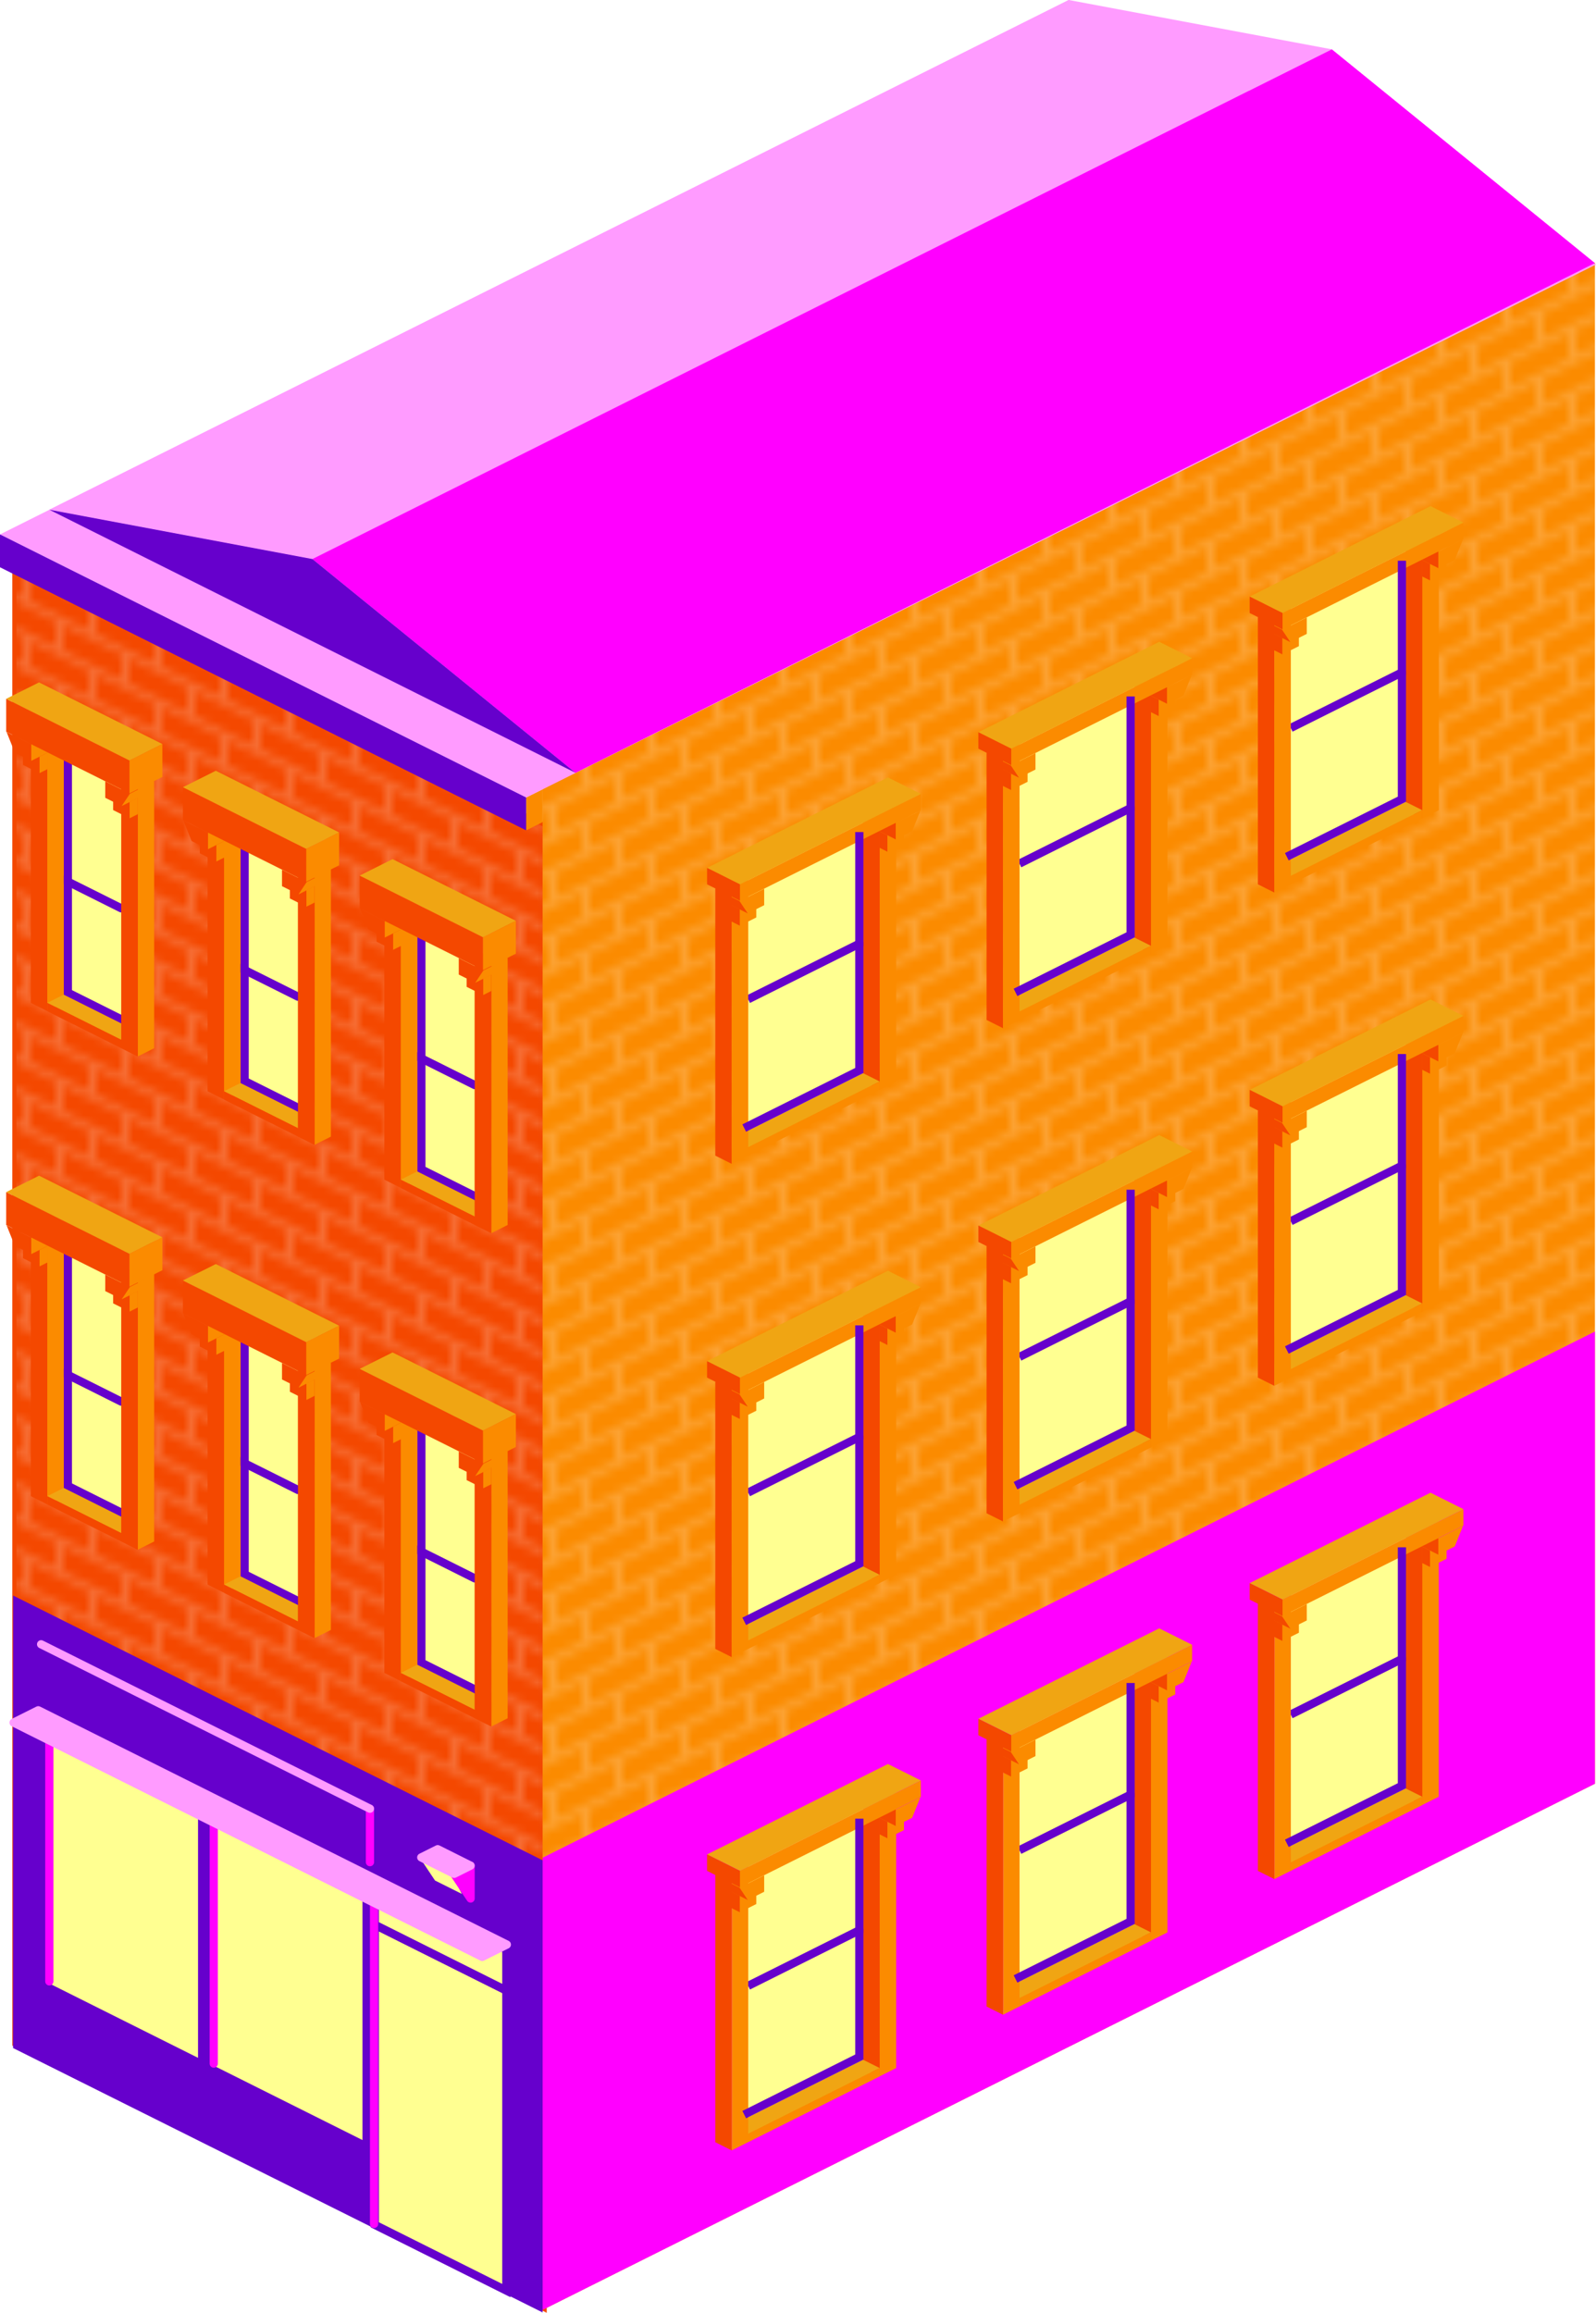 <?xml version="1.0" encoding="UTF-8" standalone="no"?>
<!-- Created with Inkscape (http://www.inkscape.org/) -->

<svg
   xmlns:dc="http://purl.org/dc/elements/1.1/"
   xmlns:cc="http://creativecommons.org/ns#"
   xmlns:rdf="http://www.w3.org/1999/02/22-rdf-syntax-ns#"
   xmlns:svg="http://www.w3.org/2000/svg"
   xmlns="http://www.w3.org/2000/svg"
   xmlns:xlink="http://www.w3.org/1999/xlink"
   xmlns:sodipodi="http://sodipodi.sourceforge.net/DTD/sodipodi-0.dtd"
   xmlns:inkscape="http://www.inkscape.org/namespaces/inkscape"
   width="194.133"
   height="281.309"
   viewBox="0 0 194.133 281.309"
   id="svg2"
   version="1.1"
   inkscape:version="0.91 r13725"
   sodipodi:docname="1x0.5-terrace-4.svg">
  <defs
     id="defs4">
    <linearGradient
       inkscape:collect="always"
       id="linearGradient6405">
      <stop
         style="stop-color:#6600cc;stop-opacity:1"
         offset="0"
         id="stop6407" />
      <stop
         style="stop-color:#ff00ff;stop-opacity:1"
         offset="1"
         id="stop6409" />
    </linearGradient>
    <pattern
       inkscape:collect="always"
       xlink:href="#pattern5502"
       id="pattern5526"
       patternTransform="translate(228.822,527.511)" />
    <pattern
       inkscape:collect="always"
       xlink:href="#pattern5507"
       id="pattern5523"
       patternTransform="translate(185.814,529.011)" />
    <pattern
       inkscape:collect="always"
       xlink:href="#pattern5495"
       id="pattern5510"
       patternTransform="translate(-1.7236328e-6,3.9648438e-6)" />
    <linearGradient
       inkscape:collect="always"
       xlink:href="#linearGradient4802"
       id="linearGradient7715"
       gradientUnits="userSpaceOnUse"
       x1="152.771"
       y1="560.222"
       x2="153.328"
       y2="560.222" />
    <linearGradient
       inkscape:collect="always"
       xlink:href="#linearGradient5449"
       id="linearGradient7703"
       gradientUnits="userSpaceOnUse"
       gradientTransform="matrix(4,0,0,4,-1341.04,-2370.053)"
       x1="517"
       y1="524.608"
       x2="526"
       y2="604.858" />
    <linearGradient
       inkscape:collect="always"
       xlink:href="#linearGradient5449"
       id="linearGradient7701"
       gradientUnits="userSpaceOnUse"
       gradientTransform="matrix(4,0,0,4,-1341.04,-2370.053)"
       x1="623.087"
       y1="598.013"
       x2="674.185"
       y2="651.222" />
    <linearGradient
       id="linearGradient6723"
       inkscape:collect="always">
      <stop
         id="stop6725"
         offset="0"
         style="stop-color:#5a5a5a;stop-opacity:1" />
      <stop
         id="stop6727"
         offset="1"
         style="stop-color:#cccccf;stop-opacity:1" />
    </linearGradient>
    <linearGradient
       id="linearGradient6715"
       inkscape:collect="always">
      <stop
         id="stop6717"
         offset="0"
         style="stop-color:#888888;stop-opacity:1" />
      <stop
         id="stop6719"
         offset="1"
         style="stop-color:#eeeeee;stop-opacity:1" />
    </linearGradient>
    <linearGradient
       gradientUnits="userSpaceOnUse"
       y2="37.195"
       x2="168.659"
       y1="38.697"
       x1="165.096"
       id="linearGradient6721"
       xlink:href="#linearGradient6715"
       inkscape:collect="always" />
    <linearGradient
       gradientUnits="userSpaceOnUse"
       y2="35.825"
       x2="169.278"
       y1="41.305"
       x1="167.261"
       id="linearGradient6729"
       xlink:href="#linearGradient6723"
       inkscape:collect="always" />
    <linearGradient
       id="linearGradient5518">
      <stop
         offset="0"
         style="stop-color:#6600cc;stop-opacity:1"
         id="stop5520" />
      <stop
         offset="1"
         style="stop-color:#ff00ff;stop-opacity:1"
         id="stop5522" />
    </linearGradient>
    <linearGradient
       id="linearGradient4820">
      <stop
         offset="0"
         style="stop-color:#f44800;stop-opacity:1"
         id="stop4822" />
      <stop
         offset="1"
         style="stop-color:#fb8b00;stop-opacity:1"
         id="stop4824" />
    </linearGradient>
    <linearGradient
       gradientTransform="translate(257.033,50)"
       gradientUnits="userSpaceOnUse"
       xlink:href="#linearGradient4820"
       id="linearGradient5425"
       y2="160.818"
       x2="140"
       y1="160.818"
       x1="115" />
    <linearGradient
       gradientTransform="translate(257.033,50)"
       gradientUnits="userSpaceOnUse"
       xlink:href="#linearGradient4820"
       id="linearGradient5427"
       y2="171"
       x2="155"
       y1="171"
       x1="100" />
    <linearGradient
       gradientTransform="translate(87.371,199.679)"
       gradientUnits="userSpaceOnUse"
       xlink:href="#linearGradient4820"
       id="linearGradient5429"
       y2="264.513"
       x2="-74.66"
       y1="214.258"
       x1="-124.915" />
    <linearGradient
       gradientTransform="matrix(0.896,-0.444,0.896,0.444,257.033,0)"
       gradientUnits="userSpaceOnUse"
       xlink:href="#linearGradient5518"
       id="linearGradient5431"
       y2="293.129"
       x2="-136.867"
       y1="279.177"
       x1="-150.819" />
    <linearGradient
       gradientTransform="translate(257.033,0)"
       gradientUnits="userSpaceOnUse"
       xlink:href="#linearGradient4820"
       id="linearGradient5433"
       y2="160.818"
       x2="140"
       y1="160.818"
       x1="115" />
    <linearGradient
       gradientTransform="translate(257.033,0)"
       gradientUnits="userSpaceOnUse"
       xlink:href="#linearGradient4820"
       id="linearGradient5435"
       y2="171"
       x2="155"
       y1="171"
       x1="100" />
    <linearGradient
       gradientTransform="translate(143.525,143.525)"
       gradientUnits="userSpaceOnUse"
       xlink:href="#linearGradient4820"
       id="linearGradient5437"
       y2="264.513"
       x2="-74.66"
       y1="214.258"
       x1="-124.915" />
    <linearGradient
       gradientTransform="translate(-33.538,32.919)"
       gradientUnits="userSpaceOnUse"
       xlink:href="#linearGradient4820"
       id="linearGradient5502"
       y2="160.818"
       x2="140"
       y1="160.818"
       x1="115" />
    <linearGradient
       gradientTransform="translate(-33.538,32.919)"
       gradientUnits="userSpaceOnUse"
       xlink:href="#linearGradient4820"
       id="linearGradient5504"
       y2="171"
       x2="155"
       y1="171"
       x1="100" />
    <linearGradient
       gradientTransform="matrix(0.895,-0.445,0.895,0.445,-33.538,32.919)"
       gradientUnits="userSpaceOnUse"
       xlink:href="#linearGradient4820"
       id="linearGradient5506"
       y2="264.513"
       x2="-74.66"
       y1="214.258"
       x1="-124.915" />
    <linearGradient
       gradientTransform="matrix(0.895,-0.445,0.895,0.445,-31.038,38.919)"
       gradientUnits="userSpaceOnUse"
       xlink:href="#linearGradient4820"
       id="linearGradient5509"
       y2="264.513"
       x2="-74.66"
       y1="214.258"
       x1="-124.915" />
    <linearGradient
       gradientTransform="translate(-31.038,33.919)"
       gradientUnits="userSpaceOnUse"
       xlink:href="#linearGradient4820"
       id="linearGradient5512"
       y2="160.818"
       x2="140"
       y1="160.818"
       x1="115" />
    <linearGradient
       gradientTransform="translate(-31.038,33.919)"
       gradientUnits="userSpaceOnUse"
       xlink:href="#linearGradient4820"
       id="linearGradient5514"
       y2="171"
       x2="155"
       y1="171"
       x1="100" />
    <linearGradient
       gradientTransform="translate(0,5)"
       gradientUnits="userSpaceOnUse"
       xlink:href="#linearGradient5518"
       id="linearGradient5524"
       y2="186"
       x2="110"
       y1="186"
       x1="85" />
    <linearGradient
       y2="264.513"
       x2="-74.66"
       y1="214.258"
       x1="-124.915"
       gradientTransform="matrix(0.895,-0.445,0.895,0.445,-236.038,10.669)"
       gradientUnits="userSpaceOnUse"
       id="linearGradient3147"
       xlink:href="#linearGradient4820"
       inkscape:collect="always" />
    <linearGradient
       y2="160.818"
       x2="140"
       y1="160.818"
       x1="115"
       gradientTransform="translate(-236.038,10.669)"
       gradientUnits="userSpaceOnUse"
       id="linearGradient3150"
       xlink:href="#linearGradient4820"
       inkscape:collect="always" />
    <linearGradient
       y2="171"
       x2="155"
       y1="171"
       x1="100"
       gradientTransform="translate(-236.038,10.669)"
       gradientUnits="userSpaceOnUse"
       id="linearGradient3152"
       xlink:href="#linearGradient4820"
       inkscape:collect="always" />
    <linearGradient
       y2="186"
       x2="110"
       y1="186"
       x1="85"
       gradientTransform="translate(-205,5)"
       gradientUnits="userSpaceOnUse"
       id="linearGradient3156"
       xlink:href="#linearGradient5518"
       inkscape:collect="always" />
    <linearGradient
       y2="186"
       x2="110"
       y1="186"
       x1="85"
       gradientTransform="translate(-205,25)"
       gradientUnits="userSpaceOnUse"
       id="linearGradient3161"
       xlink:href="#linearGradient5518"
       inkscape:collect="always" />
    <linearGradient
       inkscape:collect="always"
       id="linearGradient4802">
      <stop
         style="stop-color:#6e6e37;stop-opacity:1;"
         offset="0"
         id="stop4804" />
      <stop
         style="stop-color:#30331f;stop-opacity:1"
         offset="1"
         id="stop4806" />
    </linearGradient>
    <linearGradient
       inkscape:collect="always"
       id="linearGradient5449">
      <stop
         style="stop-color:#ffffff;stop-opacity:0.343"
         offset="0"
         id="stop5451" />
      <stop
         style="stop-color:#ffffff;stop-opacity:0;"
         offset="1"
         id="stop5453" />
    </linearGradient>
    <linearGradient
       gradientUnits="userSpaceOnUse"
       y2="37.195"
       x2="168.659"
       y1="38.697"
       x1="165.096"
       id="linearGradient5700"
       xlink:href="#linearGradient6715"
       inkscape:collect="always" />
    <linearGradient
       gradientUnits="userSpaceOnUse"
       y2="35.825"
       x2="169.278"
       y1="41.305"
       x1="167.261"
       id="linearGradient5702"
       xlink:href="#linearGradient6723"
       inkscape:collect="always" />
    <linearGradient
       gradientTransform="translate(257.033,50)"
       gradientUnits="userSpaceOnUse"
       xlink:href="#linearGradient4820"
       id="linearGradient5704"
       y2="160.818"
       x2="140"
       y1="160.818"
       x1="115" />
    <linearGradient
       gradientTransform="translate(257.033,50)"
       gradientUnits="userSpaceOnUse"
       xlink:href="#linearGradient4820"
       id="linearGradient5706"
       y2="171"
       x2="155"
       y1="171"
       x1="100" />
    <linearGradient
       gradientTransform="translate(87.371,199.679)"
       gradientUnits="userSpaceOnUse"
       xlink:href="#linearGradient4820"
       id="linearGradient5708"
       y2="264.513"
       x2="-74.66"
       y1="214.258"
       x1="-124.915" />
    <linearGradient
       gradientTransform="matrix(0.896,-0.444,0.896,0.444,257.033,0)"
       gradientUnits="userSpaceOnUse"
       xlink:href="#linearGradient5518"
       id="linearGradient5710"
       y2="293.129"
       x2="-136.867"
       y1="279.177"
       x1="-150.819" />
    <linearGradient
       gradientTransform="translate(257.033,0)"
       gradientUnits="userSpaceOnUse"
       xlink:href="#linearGradient4820"
       id="linearGradient5712"
       y2="160.818"
       x2="140"
       y1="160.818"
       x1="115" />
    <linearGradient
       gradientTransform="translate(257.033,0)"
       gradientUnits="userSpaceOnUse"
       xlink:href="#linearGradient4820"
       id="linearGradient5714"
       y2="171"
       x2="155"
       y1="171"
       x1="100" />
    <linearGradient
       gradientTransform="translate(143.525,143.525)"
       gradientUnits="userSpaceOnUse"
       xlink:href="#linearGradient4820"
       id="linearGradient5716"
       y2="264.513"
       x2="-74.66"
       y1="214.258"
       x1="-124.915" />
    <linearGradient
       gradientTransform="translate(-33.538,32.919)"
       gradientUnits="userSpaceOnUse"
       xlink:href="#linearGradient4820"
       id="linearGradient5718"
       y2="160.818"
       x2="140"
       y1="160.818"
       x1="115" />
    <linearGradient
       gradientTransform="translate(-33.538,32.919)"
       gradientUnits="userSpaceOnUse"
       xlink:href="#linearGradient4820"
       id="linearGradient5720"
       y2="171"
       x2="155"
       y1="171"
       x1="100" />
    <linearGradient
       gradientTransform="matrix(0.895,-0.445,0.895,0.445,-33.538,32.919)"
       gradientUnits="userSpaceOnUse"
       xlink:href="#linearGradient4820"
       id="linearGradient5722"
       y2="264.513"
       x2="-74.66"
       y1="214.258"
       x1="-124.915" />
    <linearGradient
       gradientTransform="matrix(0.895,-0.445,0.895,0.445,-31.038,38.919)"
       gradientUnits="userSpaceOnUse"
       xlink:href="#linearGradient4820"
       id="linearGradient5724"
       y2="264.513"
       x2="-74.66"
       y1="214.258"
       x1="-124.915" />
    <linearGradient
       gradientTransform="translate(-31.038,33.919)"
       gradientUnits="userSpaceOnUse"
       xlink:href="#linearGradient4820"
       id="linearGradient5726"
       y2="160.818"
       x2="140"
       y1="160.818"
       x1="115" />
    <linearGradient
       gradientTransform="translate(-31.038,33.919)"
       gradientUnits="userSpaceOnUse"
       xlink:href="#linearGradient4820"
       id="linearGradient5728"
       y2="171"
       x2="155"
       y1="171"
       x1="100" />
    <linearGradient
       gradientTransform="translate(0,5)"
       gradientUnits="userSpaceOnUse"
       xlink:href="#linearGradient5518"
       id="linearGradient5730"
       y2="186"
       x2="110"
       y1="186"
       x1="85" />
    <linearGradient
       gradientTransform="matrix(0.895,-0.445,0.895,0.445,-31.038,38.919)"
       gradientUnits="userSpaceOnUse"
       xlink:href="#linearGradient4820"
       id="linearGradient3122"
       y2="264.513"
       x2="-74.66"
       y1="214.258"
       x1="-124.915" />
    <linearGradient
       gradientTransform="translate(0,5)"
       gradientUnits="userSpaceOnUse"
       xlink:href="#linearGradient5518"
       id="linearGradient3124"
       y2="186"
       x2="110"
       y1="186"
       x1="85" />
    <linearGradient
       gradientTransform="translate(-33.538,32.919)"
       gradientUnits="userSpaceOnUse"
       xlink:href="#linearGradient4820"
       id="linearGradient3126"
       y2="160.818"
       x2="140"
       y1="160.818"
       x1="115" />
    <linearGradient
       gradientTransform="translate(-33.538,32.919)"
       gradientUnits="userSpaceOnUse"
       xlink:href="#linearGradient4820"
       id="linearGradient3128"
       y2="171"
       x2="155"
       y1="171"
       x1="100" />
    <linearGradient
       gradientTransform="matrix(0.895,-0.445,0.895,0.445,-33.538,32.919)"
       gradientUnits="userSpaceOnUse"
       xlink:href="#linearGradient4820"
       id="linearGradient3130"
       y2="264.513"
       x2="-74.66"
       y1="214.258"
       x1="-124.915" />
    <linearGradient
       gradientTransform="translate(0,5)"
       gradientUnits="userSpaceOnUse"
       xlink:href="#linearGradient5518"
       id="linearGradient3163"
       y2="186"
       x2="110"
       y1="186"
       x1="85" />
    <linearGradient
       gradientTransform="matrix(0.895,-0.445,0.895,0.445,-31.038,38.919)"
       gradientUnits="userSpaceOnUse"
       xlink:href="#linearGradient4820"
       id="linearGradient3166"
       y2="264.513"
       x2="-74.66"
       y1="214.258"
       x1="-124.915" />
    <linearGradient
       y2="160.818"
       x2="140"
       y1="160.818"
       x1="115"
       gradientTransform="translate(-33.538,32.919)"
       gradientUnits="userSpaceOnUse"
       id="linearGradient3140"
       xlink:href="#linearGradient4820"
       inkscape:collect="always" />
    <linearGradient
       y2="171"
       x2="155"
       y1="171"
       x1="100"
       gradientTransform="translate(-33.538,32.919)"
       gradientUnits="userSpaceOnUse"
       id="linearGradient3142"
       xlink:href="#linearGradient4820"
       inkscape:collect="always" />
    <linearGradient
       y2="264.513"
       x2="-74.66"
       y1="214.258"
       x1="-124.915"
       gradientTransform="matrix(0.895,-0.445,0.895,0.445,-33.538,32.919)"
       gradientUnits="userSpaceOnUse"
       id="linearGradient3144"
       xlink:href="#linearGradient4820"
       inkscape:collect="always" />
    <linearGradient
       y2="264.513"
       x2="-74.66"
       y1="214.258"
       x1="-124.915"
       gradientTransform="matrix(0.895,-0.445,0.895,0.445,-236.038,10.669)"
       gradientUnits="userSpaceOnUse"
       id="linearGradient5742"
       xlink:href="#linearGradient4820"
       inkscape:collect="always" />
    <linearGradient
       y2="160.818"
       x2="140"
       y1="160.818"
       x1="115"
       gradientTransform="translate(-236.038,10.669)"
       gradientUnits="userSpaceOnUse"
       id="linearGradient5744"
       xlink:href="#linearGradient4820"
       inkscape:collect="always" />
    <linearGradient
       y2="171"
       x2="155"
       y1="171"
       x1="100"
       gradientTransform="translate(-236.038,10.669)"
       gradientUnits="userSpaceOnUse"
       id="linearGradient5746"
       xlink:href="#linearGradient4820"
       inkscape:collect="always" />
    <linearGradient
       y2="186"
       x2="110"
       y1="186"
       x1="85"
       gradientTransform="translate(-205,5)"
       gradientUnits="userSpaceOnUse"
       id="linearGradient5748"
       xlink:href="#linearGradient5518"
       inkscape:collect="always" />
    <linearGradient
       y2="186"
       x2="110"
       y1="186"
       x1="85"
       gradientTransform="translate(-205,25)"
       gradientUnits="userSpaceOnUse"
       id="linearGradient5750"
       xlink:href="#linearGradient5518"
       inkscape:collect="always" />
    <linearGradient
       y2="186"
       x2="110"
       y1="186"
       x1="85"
       gradientTransform="translate(-205,5)"
       gradientUnits="userSpaceOnUse"
       id="linearGradient3164"
       xlink:href="#linearGradient5518"
       inkscape:collect="always" />
    <linearGradient
       gradientUnits="userSpaceOnUse"
       y2="37.195"
       x2="168.659"
       y1="38.697"
       x1="165.096"
       id="linearGradient6587"
       xlink:href="#linearGradient6715"
       inkscape:collect="always" />
    <linearGradient
       gradientUnits="userSpaceOnUse"
       y2="35.825"
       x2="169.278"
       y1="41.305"
       x1="167.261"
       id="linearGradient6589"
       xlink:href="#linearGradient6723"
       inkscape:collect="always" />
    <linearGradient
       gradientTransform="translate(257.033,50)"
       gradientUnits="userSpaceOnUse"
       xlink:href="#linearGradient4820"
       id="linearGradient6591"
       y2="160.818"
       x2="140"
       y1="160.818"
       x1="115" />
    <linearGradient
       gradientTransform="translate(257.033,50)"
       gradientUnits="userSpaceOnUse"
       xlink:href="#linearGradient4820"
       id="linearGradient6593"
       y2="171"
       x2="155"
       y1="171"
       x1="100" />
    <linearGradient
       gradientTransform="translate(87.371,199.679)"
       gradientUnits="userSpaceOnUse"
       xlink:href="#linearGradient4820"
       id="linearGradient6595"
       y2="264.513"
       x2="-74.66"
       y1="214.258"
       x1="-124.915" />
    <linearGradient
       gradientTransform="matrix(0.896,-0.444,0.896,0.444,257.033,0)"
       gradientUnits="userSpaceOnUse"
       xlink:href="#linearGradient5518"
       id="linearGradient6597"
       y2="293.129"
       x2="-136.867"
       y1="279.177"
       x1="-150.819" />
    <linearGradient
       gradientTransform="translate(257.033,0)"
       gradientUnits="userSpaceOnUse"
       xlink:href="#linearGradient4820"
       id="linearGradient6599"
       y2="160.818"
       x2="140"
       y1="160.818"
       x1="115" />
    <linearGradient
       gradientTransform="translate(257.033,0)"
       gradientUnits="userSpaceOnUse"
       xlink:href="#linearGradient4820"
       id="linearGradient6601"
       y2="171"
       x2="155"
       y1="171"
       x1="100" />
    <linearGradient
       gradientTransform="translate(143.525,143.525)"
       gradientUnits="userSpaceOnUse"
       xlink:href="#linearGradient4820"
       id="linearGradient6603"
       y2="264.513"
       x2="-74.66"
       y1="214.258"
       x1="-124.915" />
    <linearGradient
       gradientTransform="translate(-33.538,32.919)"
       gradientUnits="userSpaceOnUse"
       xlink:href="#linearGradient4820"
       id="linearGradient6605"
       y2="160.818"
       x2="140"
       y1="160.818"
       x1="115" />
    <linearGradient
       gradientTransform="translate(-33.538,32.919)"
       gradientUnits="userSpaceOnUse"
       xlink:href="#linearGradient4820"
       id="linearGradient6607"
       y2="171"
       x2="155"
       y1="171"
       x1="100" />
    <linearGradient
       gradientTransform="matrix(0.895,-0.445,0.895,0.445,-33.538,32.919)"
       gradientUnits="userSpaceOnUse"
       xlink:href="#linearGradient4820"
       id="linearGradient6609"
       y2="264.513"
       x2="-74.66"
       y1="214.258"
       x1="-124.915" />
    <linearGradient
       gradientTransform="matrix(0.895,-0.445,0.895,0.445,-31.038,38.919)"
       gradientUnits="userSpaceOnUse"
       xlink:href="#linearGradient4820"
       id="linearGradient6611"
       y2="264.513"
       x2="-74.66"
       y1="214.258"
       x1="-124.915" />
    <linearGradient
       gradientTransform="translate(-31.038,33.919)"
       gradientUnits="userSpaceOnUse"
       xlink:href="#linearGradient4820"
       id="linearGradient6613"
       y2="160.818"
       x2="140"
       y1="160.818"
       x1="115" />
    <linearGradient
       gradientTransform="translate(-31.038,33.919)"
       gradientUnits="userSpaceOnUse"
       xlink:href="#linearGradient4820"
       id="linearGradient6615"
       y2="171"
       x2="155"
       y1="171"
       x1="100" />
    <linearGradient
       gradientTransform="translate(0,5)"
       gradientUnits="userSpaceOnUse"
       xlink:href="#linearGradient5518"
       id="linearGradient6617"
       y2="186"
       x2="110"
       y1="186"
       x1="85" />
    <linearGradient
       gradientTransform="matrix(0.895,-0.445,0.895,0.445,-31.038,38.919)"
       gradientUnits="userSpaceOnUse"
       xlink:href="#linearGradient4820"
       id="linearGradient6619"
       y2="264.513"
       x2="-74.66"
       y1="214.258"
       x1="-124.915" />
    <linearGradient
       gradientTransform="translate(0,5)"
       gradientUnits="userSpaceOnUse"
       xlink:href="#linearGradient5518"
       id="linearGradient6621"
       y2="186"
       x2="110"
       y1="186"
       x1="85" />
    <linearGradient
       gradientTransform="translate(-33.538,32.919)"
       gradientUnits="userSpaceOnUse"
       xlink:href="#linearGradient4820"
       id="linearGradient6623"
       y2="160.818"
       x2="140"
       y1="160.818"
       x1="115" />
    <linearGradient
       gradientTransform="translate(-33.538,32.919)"
       gradientUnits="userSpaceOnUse"
       xlink:href="#linearGradient4820"
       id="linearGradient6625"
       y2="171"
       x2="155"
       y1="171"
       x1="100" />
    <linearGradient
       gradientTransform="matrix(0.895,-0.445,0.895,0.445,-33.538,32.919)"
       gradientUnits="userSpaceOnUse"
       xlink:href="#linearGradient4820"
       id="linearGradient6627"
       y2="264.513"
       x2="-74.66"
       y1="214.258"
       x1="-124.915" />
    <linearGradient
       gradientTransform="translate(0,5)"
       gradientUnits="userSpaceOnUse"
       xlink:href="#linearGradient5518"
       id="linearGradient6629"
       y2="186"
       x2="110"
       y1="186"
       x1="85" />
    <linearGradient
       gradientTransform="matrix(0.895,-0.445,0.895,0.445,-31.038,38.919)"
       gradientUnits="userSpaceOnUse"
       xlink:href="#linearGradient4820"
       id="linearGradient6631"
       y2="264.513"
       x2="-74.66"
       y1="214.258"
       x1="-124.915" />
    <linearGradient
       y2="160.818"
       x2="140"
       y1="160.818"
       x1="115"
       gradientTransform="translate(-33.538,32.919)"
       gradientUnits="userSpaceOnUse"
       id="linearGradient6633"
       xlink:href="#linearGradient4820"
       inkscape:collect="always" />
    <linearGradient
       y2="171"
       x2="155"
       y1="171"
       x1="100"
       gradientTransform="translate(-33.538,32.919)"
       gradientUnits="userSpaceOnUse"
       id="linearGradient6635"
       xlink:href="#linearGradient4820"
       inkscape:collect="always" />
    <linearGradient
       y2="264.513"
       x2="-74.66"
       y1="214.258"
       x1="-124.915"
       gradientTransform="matrix(0.895,-0.445,0.895,0.445,-33.538,32.919)"
       gradientUnits="userSpaceOnUse"
       id="linearGradient6637"
       xlink:href="#linearGradient4820"
       inkscape:collect="always" />
    <linearGradient
       y2="264.513"
       x2="-74.66"
       y1="214.258"
       x1="-124.915"
       gradientTransform="matrix(0.895,-0.445,0.895,0.445,-236.038,10.669)"
       gradientUnits="userSpaceOnUse"
       id="linearGradient6639"
       xlink:href="#linearGradient4820"
       inkscape:collect="always" />
    <linearGradient
       y2="160.818"
       x2="140"
       y1="160.818"
       x1="115"
       gradientTransform="translate(-236.038,10.669)"
       gradientUnits="userSpaceOnUse"
       id="linearGradient6641"
       xlink:href="#linearGradient4820"
       inkscape:collect="always" />
    <linearGradient
       y2="171"
       x2="155"
       y1="171"
       x1="100"
       gradientTransform="translate(-236.038,10.669)"
       gradientUnits="userSpaceOnUse"
       id="linearGradient6643"
       xlink:href="#linearGradient4820"
       inkscape:collect="always" />
    <linearGradient
       y2="186"
       x2="110"
       y1="186"
       x1="85"
       gradientTransform="translate(-205,5)"
       gradientUnits="userSpaceOnUse"
       id="linearGradient6645"
       xlink:href="#linearGradient5518"
       inkscape:collect="always" />
    <linearGradient
       y2="186"
       x2="110"
       y1="186"
       x1="85"
       gradientTransform="translate(-205,25)"
       gradientUnits="userSpaceOnUse"
       id="linearGradient6647"
       xlink:href="#linearGradient5518"
       inkscape:collect="always" />
    <linearGradient
       y2="186"
       x2="110"
       y1="186"
       x1="85"
       gradientTransform="translate(-205,5)"
       gradientUnits="userSpaceOnUse"
       id="linearGradient6649"
       xlink:href="#linearGradient5518"
       inkscape:collect="always" />
    <pattern
       patternUnits="userSpaceOnUse"
       width="8"
       height="4"
       patternTransform="translate(238.875,472.047)"
       id="pattern5451">
      <path
         id="path5449"
         d="M 8,0 6.5,0.75 6.5,2.25 8,1.5 8,2 6,3 4.5,3.75 4.5,4 4,4 3,4 6,2.5 6,1 4,2 2.5,2.75 2.5,4 2,4 2,3 0,4 0,3.5 0,2 0,1.5 2,0.5 2,0 2.5,0 2.5,0.25 3,0 4,0 2,1 0.5,1.75 0.5,3.25 4,1.5 4,0 4.5,0 4.5,1.25 7,0 8,0 Z M 8,3.5 8,4 7,4 8,3.5 Z"
         style="fill:#000000;fill-rule:evenodd;stroke:none;stroke-width:1px;stroke-linecap:butt;stroke-linejoin:miter;stroke-opacity:1"
         inkscape:connector-curvature="0" />
    </pattern>
    <pattern
       patternUnits="userSpaceOnUse"
       width="8"
       height="4"
       patternTransform="translate(225.617,472.047)"
       id="pattern5456">
      <path
         inkscape:connector-curvature="0"
         style="fill:#000000;fill-rule:evenodd;stroke:none;stroke-width:1px;stroke-linecap:butt;stroke-linejoin:miter;stroke-opacity:1"
         d="m 0,0 1.5,0.75 0,1.5 L 0,1.5 0,2 2,3 3.5,3.75 3.5,4 4,4 5,4 2,2.5 2,1 4,2 5.5,2.75 5.5,4 6,4 6,3 8,4 8,3.5 8,2 8,1.5 6,0.5 6,0 5.5,0 5.5,0.25 5,0 4,0 6,1 7.5,1.75 7.5,3.25 4,1.5 4,0 3.5,0 3.5,1.25 1,0 0,0 Z M 0,3.5 0,4 1,4 0,3.5 Z"
         id="path5431" />
    </pattern>
    <pattern
       patternUnits="userSpaceOnUse"
       width="16"
       height="8"
       patternTransform="translate(195.867,469.547)"
       id="pattern5495">
      <path
         inkscape:connector-curvature="0"
         style="fill:#ffffff;fill-opacity:1;fill-rule:evenodd;stroke:none;stroke-width:1px;stroke-linecap:butt;stroke-linejoin:miter;stroke-opacity:1"
         d="M 0,0 3,1.5 3,4.5 0,3 0,4 4,6 7,7.5 7,8 8,8 10,8 4,5 4,2 8,4 11,5.5 11,8 12,8 12,6 16,8 16,7 16,4 16,3 12,1 12,0 11,0 11,0.5 10,0 8,0 l 4,2 3,1.5 0,3 L 8,3 8,0 7,0 7,2.5 2,0 0,0 Z M 0,7 0,8 2,8 0,7 Z"
         id="path5488" />
    </pattern>
    <pattern
       patternUnits="userSpaceOnUse"
       width="16"
       height="8"
       patternTransform="translate(238.875,468.047)"
       id="pattern5502">
      <path
         id="path5486"
         d="m 16,0 -3,1.5 0,3 L 16,3 16,4 12,6 9,7.5 9,8 8,8 6,8 12,5 12,2 8,4 5,5.5 5,8 4,8 4,6 0,8 0,7 0,4 0,3 4,1 4,0 5,0 5,0.5 6,0 8,0 4,2 1,3.5 1,6.5 8,3 8,0 9,0 9,2.5 14,0 16,0 Z m 0,7 0,1 -2,0 2,-1 z"
         style="fill:#ffffff;fill-opacity:1;fill-rule:evenodd;stroke:none;stroke-width:1px;stroke-linecap:butt;stroke-linejoin:miter;stroke-opacity:1"
         inkscape:connector-curvature="0" />
    </pattern>
    <pattern
       patternUnits="userSpaceOnUse"
       width="16"
       height="8"
       patternTransform="translate(195.867,469.547)"
       id="pattern5507">
      <rect
         id="rect5498"
         y="0"
         x="0"
         height="8"
         width="16"
         style="fill:url(#pattern5510);stroke:none" />
    </pattern>
    <linearGradient
       inkscape:collect="always"
       xlink:href="#linearGradient6405"
       id="linearGradient6411"
       x1="163.118"
       y1="648.922"
       x2="173.118"
       y2="648.922"
       gradientUnits="userSpaceOnUse" />
  </defs>
  <sodipodi:namedview
     id="base"
     pagecolor="#ffffff"
     bordercolor="#666666"
     borderopacity="1.0"
     inkscape:pageopacity="0.0"
     inkscape:pageshadow="2"
     inkscape:zoom="5.6568544"
     inkscape:cx="76.270599"
     inkscape:cy="202.85095"
     inkscape:document-units="px"
     inkscape:current-layer="g7280"
     showgrid="true"
     inkscape:window-width="1920"
     inkscape:window-height="1016"
     inkscape:window-x="0"
     inkscape:window-y="27"
     inkscape:window-maximized="1"
     units="px"
     fit-margin-top="0"
     fit-margin-left="0"
     fit-margin-right="0"
     fit-margin-bottom="0"
     inkscape:object-paths="true"
     inkscape:snap-intersection-paths="true"
     inkscape:object-nodes="true">
    <inkscape:grid
       type="xygrid"
       id="grid5326"
       originx="-41"
       originy="0.309" />
  </sodipodi:namedview>
  <g
     inkscape:label="Layer 1"
     inkscape:groupmode="layer"
     id="layer1"
     transform="translate(-41,-771.362)">
    <g
       id="g5925"
       transform="translate(-323.118,413.971)">
      <g
         id="g3860"
         transform="translate(0,31.969)">
        <g
           id="g4343"
           transform="translate(-128,-64)"
           style="fill:#f4d7d7" />
        <g
           id="g3788"
           transform="translate(61.499,-36.977)">
          <g
             id="g4267"
             transform="translate(-140.379,150.02)" />
        </g>
        <g
           transform="translate(-2.835,58.516)"
           id="g5034" />
        <g
           id="g6315">
          <g
             id="g7280">
            <g
               transform="translate(-251.048,-151.535)"
               id="g4475">
              <g
                 id="g4686">
                <path
                   sodipodi:nodetypes="ccccc"
                   inkscape:connector-curvature="0"
                   id="path4439"
                   d="m 337.118,607.922 0,32.5 -2,1 0,-33.5 z"
                   style="fill:#fb8b00;fill-opacity:1;fill-rule:evenodd;stroke:none;stroke-width:1px;stroke-linecap:butt;stroke-linejoin:miter;stroke-opacity:1" />
                <path
                   style="fill:#f44800;fill-opacity:1;fill-rule:evenodd;stroke:none;stroke-width:1px;stroke-linecap:butt;stroke-linejoin:miter;stroke-opacity:1"
                   d="m 414,528.362 0,-33.5 -13,-6.5 0,33.5"
                   id="path4269"
                   inkscape:connector-curvature="0"
                   sodipodi:nodetypes="cccc"
                   transform="translate(-78.88,113.043)" />
                <g
                   transform="translate(-74.88,111.043)"
                   id="g4271">
                  <g
                     id="g4683">
                    <path
                       style="fill:#ffff91;fill-opacity:1;fill-rule:evenodd;stroke:none;stroke-width:1px;stroke-linecap:butt;stroke-linejoin:miter;stroke-opacity:1"
                       d="m 401,522.862 0,-30.5 7,3.5 0,30.5 z"
                       id="path4273"
                       inkscape:connector-curvature="0"
                       sodipodi:nodetypes="ccccc" />
                  </g>
                  <path
                     sodipodi:nodetypes="cc"
                     inkscape:connector-curvature="0"
                     id="path4275"
                     d="m 401,508.862 7,3.5"
                     style="fill:none;fill-rule:evenodd;stroke:#6600cc;stroke-width:1px;stroke-linecap:round;stroke-linejoin:miter;stroke-opacity:1" />
                  <path
                     sodipodi:nodetypes="ccc"
                     inkscape:connector-curvature="0"
                     id="path5962"
                     d="m 401.502,494.118 0,28.5 7,3.5"
                     style="fill:none;fill-rule:evenodd;stroke:#6600cc;stroke-width:1px;stroke-linecap:butt;stroke-linejoin:miter;stroke-opacity:1" />
                </g>
                <path
                   sodipodi:nodetypes="ccccc"
                   inkscape:connector-curvature="0"
                   id="path4283"
                   d="m 405,521.862 -2,1 0,-33.5 2,3 z"
                   style="fill:#fb8b00;fill-opacity:1;fill-rule:evenodd;stroke:none;stroke-width:1px;stroke-linecap:butt;stroke-linejoin:miter;stroke-opacity:1"
                   transform="translate(-78.88,113.043)" />
                <path
                   sodipodi:nodetypes="cccccc"
                   inkscape:connector-curvature="0"
                   id="path4285"
                   d="m 405,520.861 -2,1 9,4.5 0,0 0,-2 z"
                   style="fill:#f0a513;fill-opacity:1;fill-rule:evenodd;stroke:none;stroke-width:1px;stroke-linecap:butt;stroke-linejoin:miter;stroke-opacity:1"
                   transform="translate(-78.88,113.043)" />
                <path
                   sodipodi:nodetypes="ccccc"
                   inkscape:connector-curvature="0"
                   id="path4287"
                   d="m 411.992,527.37 2,1 0,-33.5 -2,-1 0,33.5"
                   style="fill:#f44800;fill-opacity:1;fill-rule:evenodd;stroke:none;stroke-width:1px;stroke-linecap:butt;stroke-linejoin:miter;stroke-opacity:1"
                   transform="translate(-78.88,113.043)" />
                <path
                   inkscape:connector-curvature="0"
                   id="path4291"
                   d="m 403,521.862 0,1 9,4.5 0,-1 z"
                   style="fill:#f44800;fill-opacity:1;fill-rule:evenodd;stroke:none;stroke-width:1px;stroke-linecap:butt;stroke-linejoin:miter;stroke-opacity:1"
                   transform="translate(-78.88,113.043)"
                   sodipodi:nodetypes="ccccc" />
                <g
                   transform="translate(223.052,202.039)"
                   id="g4614">
                  <g
                     id="g4624">
                    <path
                       style="fill:#fb8b00;fill-opacity:1;fill-rule:evenodd;stroke:none;stroke-width:1px;stroke-linecap:butt;stroke-linejoin:miter;stroke-opacity:1"
                       d="m 100.118,402.922 1,-0.5 0,2 -1,0.5 z"
                       id="path4620"
                       inkscape:connector-curvature="0"
                       sodipodi:nodetypes="ccccc" />
                    <path
                       style="fill:#f44800;fill-opacity:1;fill-rule:evenodd;stroke:none;stroke-width:1px;stroke-linecap:butt;stroke-linejoin:miter;stroke-opacity:1"
                       d="m 98.118,401.922 2,1 0,2 -2,-1 z"
                       id="path4622"
                       inkscape:connector-curvature="0"
                       sodipodi:nodetypes="ccccc" />
                  </g>
                  <path
                     style="fill:#f44800;fill-opacity:1;fill-rule:evenodd;stroke:none;stroke-width:1px;stroke-linecap:butt;stroke-linejoin:miter;stroke-opacity:1"
                     d="m 96.118,399.922 3,1.5 0,2 -2,-1 z"
                     id="path4616"
                     inkscape:connector-curvature="0"
                     sodipodi:nodetypes="ccccc" />
                  <path
                     style="fill:#fb8b00;fill-opacity:1;fill-rule:evenodd;stroke:none;stroke-width:1px;stroke-linecap:butt;stroke-linejoin:miter;stroke-opacity:1"
                     d="m 99.118,401.422 2,-1 0,2 -2,1 z"
                     id="path4618"
                     inkscape:connector-curvature="0"
                     sodipodi:nodetypes="ccccc" />
                </g>
                <path
                   inkscape:connector-curvature="0"
                   id="path4433"
                   d="m 319.118,601.922 15,7.5 0,-4 -15,-7.5 z"
                   style="fill:#f44800;fill-opacity:1;fill-rule:evenodd;stroke:none;stroke-width:1px;stroke-linecap:butt;stroke-linejoin:miter;stroke-opacity:1"
                   sodipodi:nodetypes="ccccc" />
                <path
                   inkscape:connector-curvature="0"
                   id="path4435"
                   d="m 319.118,597.922 4,-2 15,7.5 -4,2 z"
                   style="fill:#f0a513;fill-opacity:1;fill-rule:evenodd;stroke:none;stroke-width:1px;stroke-linecap:butt;stroke-linejoin:miter;stroke-opacity:1"
                   sodipodi:nodetypes="ccccc" />
                <g
                   transform="translate(234.052,207.539)"
                   id="g4558">
                  <use
                     height="100%"
                     width="100%"
                     transform="translate(-0.039,-0.006)"
                     id="use4628"
                     xlink:href="#g4624"
                     y="0"
                     x="0" />
                  <path
                     sodipodi:nodetypes="ccccc"
                     inkscape:connector-curvature="0"
                     id="path4554"
                     d="m 97.118,400.422 3,1.5 -1,1.5 -2,-1 z"
                     style="fill:#f44800;fill-opacity:1;fill-rule:evenodd;stroke:none;stroke-width:1px;stroke-linecap:butt;stroke-linejoin:miter;stroke-opacity:1" />
                  <path
                     sodipodi:nodetypes="ccccc"
                     inkscape:connector-curvature="0"
                     id="path4556"
                     d="m 100.118,401.922 2,-1 -1,1.5 -2,1 z"
                     style="fill:#fb8b00;fill-opacity:1;fill-rule:evenodd;stroke:none;stroke-width:1px;stroke-linecap:butt;stroke-linejoin:miter;stroke-opacity:1" />
                </g>
                <path
                   inkscape:connector-curvature="0"
                   id="path4437"
                   d="m 338.118,603.422 0,4 -4,2 0,-4 4,-2"
                   style="fill:#fb8b00;fill-opacity:1;fill-rule:evenodd;stroke:none;stroke-width:1px;stroke-linecap:butt;stroke-linejoin:miter;stroke-opacity:1"
                   sodipodi:nodetypes="ccccc" />
              </g>
            </g>
            <g
               id="g5966"
               transform="translate(-10.053,59.464)">
              <g
                 transform="matrix(-1,0,0,1,459.443,-210.742)"
                 id="g5392">
                <g
                   transform="translate(0.015,0.023)"
                   id="g4686-5">
                  <path
                     style="fill:#f44800;fill-opacity:1;fill-rule:evenodd;stroke:none;stroke-width:1px;stroke-linecap:butt;stroke-linejoin:miter;stroke-opacity:1"
                     d="m 344.118,611.422 0,32.5 -2,1 0,-33.5 z"
                     id="path4439-0"
                     inkscape:connector-curvature="0"
                     sodipodi:nodetypes="ccccc" />
                  <path
                     transform="translate(-78.88,113.043)"
                     sodipodi:nodetypes="cccc"
                     inkscape:connector-curvature="0"
                     id="path4269-6"
                     d="m 419,530.862 0,-33.5 -18,-9 0,33.5"
                     style="fill:#fb8b00;fill-opacity:1;fill-rule:evenodd;stroke:none;stroke-width:1px;stroke-linecap:butt;stroke-linejoin:miter;stroke-opacity:1" />
                  <g
                     id="g4271-2"
                     transform="translate(-74.88,111.043)">
                    <g
                       id="g4683-6">
                      <path
                         sodipodi:nodetypes="ccccc"
                         inkscape:connector-curvature="0"
                         id="path4273-9"
                         d="m 401,522.862 0,-30.5 14,7 0,30.5 z"
                         style="fill:#ffff91;fill-opacity:1;fill-rule:evenodd;stroke:none;stroke-width:1px;stroke-linecap:butt;stroke-linejoin:miter;stroke-opacity:1" />
                    </g>
                    <path
                       style="fill:none;fill-rule:evenodd;stroke:#6600cc;stroke-width:1px;stroke-linecap:butt;stroke-linejoin:miter;stroke-opacity:1"
                       d="m 401,506.862 14,7"
                       id="path4275-1"
                       inkscape:connector-curvature="0"
                       sodipodi:nodetypes="cc" />
                  </g>
                  <path
                     transform="translate(-78.88,113.043)"
                     style="fill:#f44800;fill-opacity:1;fill-rule:evenodd;stroke:none;stroke-width:1px;stroke-linecap:butt;stroke-linejoin:miter;stroke-opacity:1"
                     d="m 405,521.862 -2,1 0,-33.5 2,3 z"
                     id="path4283-7"
                     inkscape:connector-curvature="0"
                     sodipodi:nodetypes="ccccc" />
                  <path
                     transform="translate(-78.88,113.043)"
                     style="fill:#f0a513;fill-opacity:1;fill-rule:evenodd;stroke:none;stroke-width:1px;stroke-linecap:butt;stroke-linejoin:miter;stroke-opacity:1"
                     d="m 405,520.861 -2,1 16,8 0,0 0,-2 z"
                     id="path4285-2"
                     inkscape:connector-curvature="0"
                     sodipodi:nodetypes="cccccc" />
                  <path
                     transform="translate(-78.88,113.043)"
                     style="fill:#fb8b00;fill-opacity:1;fill-rule:evenodd;stroke:none;stroke-width:1px;stroke-linecap:butt;stroke-linejoin:miter;stroke-opacity:1"
                     d="m 418.992,530.87 2,1 0,-33.5 -2,-1 0,33.5"
                     id="path4287-2"
                     inkscape:connector-curvature="0"
                     sodipodi:nodetypes="ccccc" />
                  <path
                     sodipodi:nodetypes="ccccc"
                     transform="translate(-78.88,113.043)"
                     style="fill:#fb8b00;fill-opacity:1;fill-rule:evenodd;stroke:none;stroke-width:1px;stroke-linecap:butt;stroke-linejoin:miter;stroke-opacity:1"
                     d="m 403,521.862 0,1 16,8 0,-1 z"
                     id="path4291-5"
                     inkscape:connector-curvature="0" />
                  <g
                     id="g4564-6"
                     transform="translate(241.052,211.039)">
                    <g
                       id="g4558-0">
                      <use
                         height="100%"
                         width="100%"
                         transform="translate(-0.039,-0.006)"
                         id="use4628-8"
                         xlink:href="#g4624-2"
                         y="0"
                         x="0" />
                      <path
                         sodipodi:nodetypes="ccccc"
                         inkscape:connector-curvature="0"
                         id="path4554-0"
                         d="m 97.118,400.422 3,1.5 -1,1.5 -2,-1 z"
                         style="fill:#fb8b00;fill-opacity:1;fill-rule:evenodd;stroke:none;stroke-width:1px;stroke-linecap:butt;stroke-linejoin:miter;stroke-opacity:1" />
                      <path
                         sodipodi:nodetypes="ccccc"
                         inkscape:connector-curvature="0"
                         id="path4556-6"
                         d="m 100.118,401.922 2,-1 -1,1.5 -2,1 z"
                         style="fill:#f44800;fill-opacity:1;fill-rule:evenodd;stroke:none;stroke-width:1px;stroke-linecap:butt;stroke-linejoin:miter;stroke-opacity:1" />
                    </g>
                    <g
                       transform="translate(-18,-9)"
                       id="g4614-4">
                      <g
                         id="g4624-2">
                        <path
                           style="fill:#f44800;fill-opacity:1;fill-rule:evenodd;stroke:none;stroke-width:1px;stroke-linecap:butt;stroke-linejoin:miter;stroke-opacity:1"
                           d="m 100.118,402.922 1,-0.5 0,2 -1,0.5 z"
                           id="path4620-2"
                           inkscape:connector-curvature="0"
                           sodipodi:nodetypes="ccccc" />
                        <path
                           style="fill:#fb8b00;fill-opacity:1;fill-rule:evenodd;stroke:none;stroke-width:1px;stroke-linecap:butt;stroke-linejoin:miter;stroke-opacity:1"
                           d="m 98.118,401.922 2,1 0,2 -2,-1 z"
                           id="path4622-6"
                           inkscape:connector-curvature="0"
                           sodipodi:nodetypes="ccccc" />
                      </g>
                      <path
                         style="fill:#fb8b00;fill-opacity:1;fill-rule:evenodd;stroke:none;stroke-width:1px;stroke-linecap:butt;stroke-linejoin:miter;stroke-opacity:1"
                         d="m 96.118,399.922 3,1.5 0,2 -2,-1 z"
                         id="path4616-7"
                         inkscape:connector-curvature="0"
                         sodipodi:nodetypes="ccccc" />
                      <path
                         style="fill:#f44800;fill-opacity:1;fill-rule:evenodd;stroke:none;stroke-width:1px;stroke-linecap:butt;stroke-linejoin:miter;stroke-opacity:1"
                         d="m 99.118,401.422 2,-1 0,2 -2,1 z"
                         id="path4618-4"
                         inkscape:connector-curvature="0"
                         sodipodi:nodetypes="ccccc" />
                    </g>
                  </g>
                  <path
                     sodipodi:nodetypes="ccccc"
                     style="fill:#fb8b00;fill-opacity:1;fill-rule:evenodd;stroke:none;stroke-width:1px;stroke-linecap:butt;stroke-linejoin:miter;stroke-opacity:1"
                     d="m 319.118,601.922 22,11 0,-2 -22,-11 z"
                     id="path4433-9"
                     inkscape:connector-curvature="0" />
                  <path
                     sodipodi:nodetypes="ccccc"
                     style="fill:#f0a513;fill-opacity:1;fill-rule:evenodd;stroke:none;stroke-width:1px;stroke-linecap:butt;stroke-linejoin:miter;stroke-opacity:1"
                     d="m 319.118,599.922 4,-2 22,11 -4,2 z"
                     id="path4435-6"
                     inkscape:connector-curvature="0" />
                  <path
                     sodipodi:nodetypes="ccccc"
                     style="fill:#f44800;fill-opacity:1;fill-rule:evenodd;stroke:none;stroke-width:1px;stroke-linecap:butt;stroke-linejoin:miter;stroke-opacity:1"
                     d="m 345.118,608.922 0,2 -4,2 0,-2 4,-2"
                     id="path4437-6"
                     inkscape:connector-curvature="0" />
                </g>
              </g>
              <path
                 style="fill:none;fill-rule:evenodd;stroke:#6600cc;stroke-width:1px;stroke-linecap:butt;stroke-linejoin:miter;stroke-opacity:1"
                 d="m 132.831,393.848 0,29 -14,7"
                 id="path5964"
                 inkscape:connector-curvature="0" />
            </g>
            <rect
               y="502.958"
               x="114.174"
               height="85"
               width="140"
               id="rect5500"
               style="opacity:0.2;fill:#800080;fill-opacity:1;stroke:none;stroke-width:0.5;stroke-linecap:round;stroke-linejoin:round;stroke-miterlimit:4;stroke-dasharray:none;stroke-opacity:1" />
            <rect
               id="rect5459"
               y="531.511"
               x="215.564"
               height="4"
               width="8"
               style="fill:none;stroke:none" />
            <rect
               id="rect5454"
               y="531.511"
               x="228.822"
               height="4"
               width="8"
               style="fill:none;stroke:none" />
            <rect
               id="rect5505"
               y="527.511"
               x="228.822"
               height="8"
               width="16"
               style="fill:url(#pattern5526);stroke:none" />
            <rect
               id="rect5512"
               y="529.011"
               x="185.814"
               height="8"
               width="16"
               style="fill:url(#pattern5523);stroke:none" />
            <g
               transform="translate(-155.016,51.543)"
               id="g6306">
              <ellipse
                 style="opacity:1;fill:#ffff91;fill-opacity:1;stroke:none;stroke-width:0.5;stroke-linecap:round;stroke-linejoin:round;stroke-miterlimit:4;stroke-dasharray:none;stroke-opacity:1"
                 id="path6323"
                 cx="346.413"
                 cy="569.503"
                 rx="1"
                 ry="0.618" />
              <ellipse
                 style="opacity:1;fill:#ff9bff;fill-opacity:1;stroke:#ff9bff;stroke-width:0.5;stroke-linecap:round;stroke-linejoin:round;stroke-miterlimit:4;stroke-dasharray:none;stroke-opacity:1"
                 id="ellipse6308"
                 cx="346.247"
                 cy="568.646"
                 rx="2.058"
                 ry="0.849" />
              <path
                 style="fill:none;fill-rule:evenodd;stroke:#f0a513;stroke-width:0.5;stroke-linecap:round;stroke-linejoin:miter;stroke-miterlimit:4;stroke-dasharray:none;stroke-opacity:1"
                 d="m 348.817,566.342 c -1.625,-0.435 -3.898,-3.043 -2.566,1.925"
                 id="path6310"
                 inkscape:connector-curvature="0"
                 sodipodi:nodetypes="cc" />
            </g>
            <g
               id="g7145">
              <path
                 sodipodi:nodetypes="ccccccccc"
                 inkscape:connector-curvature="0"
                 id="path6798"
                 d="m 366.118,393.922 0,60.5 0,5 0,114.5 64,32 0,-114.5 0,-5 0,-60.5 z"
                 style="fill:#f44800;fill-opacity:1;fill-rule:evenodd;stroke:#f44800;stroke-width:1px;stroke-linecap:butt;stroke-linejoin:miter;stroke-opacity:1" />
              <path
                 style="opacity:0.2;fill:url(#pattern5495);fill-opacity:1;fill-rule:evenodd;stroke:#f44800;stroke-width:1px;stroke-linecap:butt;stroke-linejoin:miter;stroke-opacity:1"
                 d="m 366.118,393.922 0,60.5 0,5 0,114.5 64,32 0,-114.5 0,-5 0,-60.5 z"
                 id="path7143"
                 inkscape:connector-curvature="0"
                 sodipodi:nodetypes="ccccccccc" />
              <path
                 sodipodi:nodetypes="ccccc"
                 style="fill:#fb8b00;fill-opacity:1;fill-rule:evenodd;stroke:none;stroke-width:1px;stroke-linecap:butt;stroke-linejoin:miter;stroke-opacity:1"
                 d="m 430.121,421.382 0,185 128,-64 0,-185 z"
                 id="path5715"
                 inkscape:connector-curvature="0" />
              <path
                 inkscape:connector-curvature="0"
                 id="path6915"
                 d="m 430.121,421.382 0,185 128,-64 0,-185 z"
                 style="opacity:0.2;fill:url(#pattern5502);fill-opacity:1;fill-rule:evenodd;stroke:none;stroke-width:1px;stroke-linecap:butt;stroke-linejoin:miter;stroke-opacity:1"
                 sodipodi:nodetypes="ccccc" />
              <path
                 sodipodi:nodetypes="ccccc"
                 style="fill:#ff00ff;fill-opacity:1;fill-rule:evenodd;stroke:none;stroke-width:1px;stroke-linecap:butt;stroke-linejoin:miter;stroke-opacity:1"
                 d="m 430.121,551.382 0,55 128,-64 0,-55 z"
                 id="path6928"
                 inkscape:connector-curvature="0" />
              <g
                 id="g6001">
                <use
                   x="0"
                   y="0"
                   xlink:href="#g5966"
                   id="use5995"
                   transform="translate(345.866,33.317)"
                   width="100%"
                   height="100%" />
                <use
                   x="0"
                   y="0"
                   xlink:href="#use5995"
                   id="use5997"
                   transform="translate(33,-16.5)"
                   width="100%"
                   height="100%" />
                <use
                   x="0"
                   y="0"
                   xlink:href="#use5997"
                   id="use5999"
                   transform="translate(33,-16.5)"
                   width="100%"
                   height="100%" />
              </g>
              <use
                 height="100%"
                 width="100%"
                 transform="translate(339.798,45.535)"
                 id="use4500"
                 xlink:href="#g4475"
                 y="0"
                 x="0" />
              <use
                 height="100%"
                 width="100%"
                 transform="translate(-43,-21.5)"
                 id="use4534"
                 xlink:href="#use4500"
                 y="0"
                 x="0" />
              <use
                 x="0"
                 y="0"
                 xlink:href="#use4534"
                 id="use6769"
                 transform="translate(21.5,10.75)"
                 width="100%"
                 height="100%" />
              <g
                 id="g6806"
                 transform="translate(0,-60)">
                <use
                   height="100%"
                   width="100%"
                   transform="translate(339.798,45.535)"
                   id="use6810"
                   xlink:href="#g4475"
                   y="0"
                   x="0" />
                <use
                   height="100%"
                   width="100%"
                   transform="translate(-43,-21.5)"
                   id="use6812"
                   xlink:href="#use4500"
                   y="0"
                   x="0" />
                <use
                   x="0"
                   y="0"
                   xlink:href="#use4534"
                   id="use6814"
                   transform="translate(21.5,10.75)"
                   width="100%"
                   height="100%" />
              </g>
              <use
                 x="0"
                 y="0"
                 xlink:href="#g6001"
                 id="use6868"
                 transform="translate(0,-60)"
                 width="100%"
                 height="100%" />
              <g
                 id="g6930"
                 transform="translate(0,60)">
                <use
                   height="100%"
                   width="100%"
                   transform="translate(345.866,33.317)"
                   id="use6932"
                   xlink:href="#g5966"
                   y="0"
                   x="0" />
                <use
                   height="100%"
                   width="100%"
                   transform="translate(33,-16.5)"
                   id="use6934"
                   xlink:href="#use5995"
                   y="0"
                   x="0" />
                <use
                   height="100%"
                   width="100%"
                   transform="translate(33,-16.5)"
                   id="use6936"
                   xlink:href="#use5997"
                   y="0"
                   x="0" />
              </g>
              <path
                 style="fill:#fb8b00;fill-opacity:1;fill-rule:evenodd;stroke:none;stroke-width:1px;stroke-linecap:butt;stroke-linejoin:miter;stroke-opacity:1"
                 d="m 428.118,422.422 2,-1 0,4 -2,1 z"
                 id="path6971"
                 inkscape:connector-curvature="0"
                 sodipodi:nodetypes="ccccc" />
              <path
                 style="fill:#ff9bff;fill-opacity:1;fill-rule:evenodd;stroke:none;stroke-width:0.5;stroke-linecap:butt;stroke-linejoin:round;stroke-miterlimit:4;stroke-dasharray:none;stroke-opacity:1"
                 d="m 494.118,325.422 -129.992,65.004 64,32 130.125,-64.824 z"
                 id="path4347"
                 inkscape:connector-curvature="0"
                 sodipodi:nodetypes="ccccc" />
              <path
                 style="fill:#6600cc;fill-opacity:1;fill-rule:evenodd;stroke:none;stroke-width:1px;stroke-linecap:butt;stroke-linejoin:miter;stroke-opacity:1"
                 d="m 364.118,390.422 0,4 64,32 0,-4 z"
                 id="path6969"
                 inkscape:connector-curvature="0"
                 sodipodi:nodetypes="ccccc" />
              <g
                 transform="translate(155.152,-140.537)"
                 id="g6218">
                <g
                   id="g6036"
                   transform="translate(-155.563,140.647)">
                  <path
                     id="path6038"
                     transform="translate(357.529,324.813)"
                     d="m 8.594,194.57 0,4.719 0,0.281 0,10.041 -0.004,-0.002 0,40 L 73,281.771 73,226.773 8.594,194.57 Z"
                     style="fill:#6600cc;fill-opacity:1;fill-rule:evenodd;stroke:none;stroke-width:1px;stroke-linecap:butt;stroke-linejoin:miter;stroke-opacity:1"
                     inkscape:connector-curvature="0" />
                  <path
                     style="fill:#ffff91;fill-opacity:1;fill-rule:evenodd;stroke:#6600cc;stroke-width:1px;stroke-linecap:butt;stroke-linejoin:miter;stroke-opacity:1"
                     d="m 370.118,534.422 19,9.5 0,32.5 -19,-9.5 z"
                     id="path6040"
                     inkscape:connector-curvature="0"
                     sodipodi:nodetypes="ccccc" />
                  <path
                     sodipodi:nodetypes="ccccc"
                     inkscape:connector-curvature="0"
                     id="path6195"
                     d="m 390.118,544.422 19,9.5 0,32.5 -19,-9.5 z"
                     style="fill:#ffff91;fill-opacity:1;fill-rule:evenodd;stroke:#6600cc;stroke-width:1px;stroke-linecap:butt;stroke-linejoin:miter;stroke-opacity:1" />
                  <path
                     style="fill:#ffff91;fill-opacity:1;fill-rule:evenodd;stroke:#6600cc;stroke-width:1px;stroke-linecap:butt;stroke-linejoin:miter;stroke-opacity:1"
                     d="m 410.118,559.422 16,8 0,36.5 -16,-8 z"
                     id="path6197"
                     inkscape:connector-curvature="0"
                     sodipodi:nodetypes="ccccc" />
                  <path
                     sodipodi:nodetypes="ccccc"
                     inkscape:connector-curvature="0"
                     id="path6199"
                     d="m 410.118,554.422 16,8 0,5 -16,-8 z"
                     style="fill:#ffff91;fill-opacity:1;fill-rule:evenodd;stroke:#6600cc;stroke-width:1px;stroke-linecap:butt;stroke-linejoin:miter;stroke-opacity:1" />
                  <path
                     style="fill:none;fill-rule:evenodd;stroke:#ff00ff;stroke-width:1px;stroke-linecap:round;stroke-linejoin:miter;stroke-opacity:1"
                     d="m 410.029,556.813 0,39"
                     id="path7200"
                     inkscape:connector-curvature="0" />
                  <path
                     style="fill:none;fill-rule:evenodd;stroke:#ff00ff;stroke-width:1px;stroke-linecap:round;stroke-linejoin:miter;stroke-opacity:1"
                     d="m 390.529,576.313 0,-29"
                     id="path7202"
                     inkscape:connector-curvature="0" />
                  <path
                     inkscape:connector-curvature="0"
                     id="path7204"
                     d="m 370.529,566.313 0,-29"
                     style="fill:none;fill-rule:evenodd;stroke:#ff00ff;stroke-width:1px;stroke-linecap:round;stroke-linejoin:miter;stroke-opacity:1" />
                  <path
                     style="fill:#ff9bff;fill-opacity:1;fill-rule:evenodd;stroke:#ff9bff;stroke-width:1px;stroke-linecap:butt;stroke-linejoin:round;stroke-opacity:1"
                     d="m 369.181,533.338 -3,1.5 57,28.5 3,-1.5 z"
                     id="path6214"
                     inkscape:connector-curvature="0"
                     sodipodi:nodetypes="ccccc" />
                </g>
              </g>
              <g
                 id="g6293">
                <path
                   sodipodi:nodetypes="ccc"
                   style="fill:none;fill-rule:evenodd;stroke:#6600cc;stroke-width:1px;stroke-linecap:round;stroke-linejoin:miter;stroke-opacity:1"
                   d="m 409.118,551.922 -40,-20 0,-6.5"
                   id="path6268"
                   inkscape:connector-curvature="0" />
                <path
                   sodipodi:nodetypes="cc"
                   style="fill:none;fill-rule:evenodd;stroke:#ff00ff;stroke-width:1px;stroke-linecap:round;stroke-linejoin:miter;stroke-opacity:1"
                   d="m 409.118,551.922 0,-6.5"
                   id="path6266"
                   inkscape:connector-curvature="0" />
                <path
                   style="fill:none;fill-rule:evenodd;stroke:#ff9bff;stroke-width:1px;stroke-linecap:round;stroke-linejoin:miter;stroke-opacity:1"
                   d="m 409.118,545.422 -40,-20"
                   id="path6264"
                   inkscape:connector-curvature="0" />
              </g>
              <g
                 transform="translate(112.829,-19.967)"
                 id="g6353">
                <path
                   style="fill:#ffff91;fill-opacity:1;fill-rule:evenodd;stroke:#6600cc;stroke-width:0.5;stroke-linecap:butt;stroke-linejoin:round;stroke-miterlimit:4;stroke-dasharray:none;stroke-opacity:1"
                   d="m 302.029,571.313 2,3 4,2 -1.5,-3 z"
                   id="path6333"
                   inkscape:connector-curvature="0"
                   sodipodi:nodetypes="ccccc" />
                <path
                   style="fill:#ff00ff;fill-opacity:1;fill-rule:evenodd;stroke:#ff00ff;stroke-width:1px;stroke-linecap:butt;stroke-linejoin:round;stroke-opacity:1"
                   d="m 308.529,572.313 -2,1 2,3 z"
                   id="path6327"
                   inkscape:connector-curvature="0" />
                <path
                   style="fill:#ff9bff;fill-opacity:1;fill-rule:evenodd;stroke:#ff9bff;stroke-width:1px;stroke-linecap:butt;stroke-linejoin:round;stroke-opacity:1"
                   d="m 304.529,570.313 4,2 -2,1 -4,-2 z"
                   id="path6329"
                   inkscape:connector-curvature="0"
                   sodipodi:nodetypes="ccccc" />
              </g>
            </g>
            <g
               id="g7137"
               transform="translate(509.47,-130.815)">
              <rect
                 y="591.422"
                 x="158.118"
                 height="115"
                 width="19.75"
                 id="rect6403"
                 style="opacity:1;fill:url(#linearGradient6411);fill-opacity:1;stroke:#ff00ff;stroke-width:0.5;stroke-linecap:round;stroke-linejoin:round;stroke-miterlimit:4;stroke-dasharray:none;stroke-opacity:1" />
              <rect
                 style="opacity:0.3;fill:url(#pattern5502);fill-opacity:1;stroke:none;stroke-width:0.5;stroke-linecap:round;stroke-linejoin:round;stroke-miterlimit:4;stroke-dasharray:none;stroke-opacity:1"
                 id="rect6413"
                 width="9.625"
                 height="115"
                 x="168.243"
                 y="591.422" />
              <rect
                 y="591.422"
                 x="158.368"
                 height="115"
                 width="9.625"
                 id="rect7135"
                 style="opacity:0.3;fill:url(#pattern5495);fill-opacity:1;stroke:none;stroke-width:0.5;stroke-linecap:round;stroke-linejoin:round;stroke-miterlimit:4;stroke-dasharray:none;stroke-opacity:1" />
              <ellipse
                 ry="5"
                 rx="10"
                 cy="591.422"
                 cx="168.118"
                 id="path6401"
                 style="opacity:1;fill:#ff9bff;fill-opacity:1;stroke:#ff00ff;stroke-width:0.5;stroke-linecap:round;stroke-linejoin:round;stroke-miterlimit:4;stroke-dasharray:none;stroke-opacity:1" />
            </g>
            <path
               sodipodi:nodetypes="ccccc"
               inkscape:connector-curvature="0"
               id="path4416"
               d="m 370.118,387.422 32,6 124,-62 -32,-6 z"
               style="fill:#ff9bff;fill-rule:evenodd;stroke:none;stroke-width:0.5px;stroke-linecap:butt;stroke-linejoin:miter;stroke-opacity:1;fill-opacity:1" />
            <path
               style="fill:#ff00ff;fill-rule:evenodd;stroke:none;stroke-width:1px;stroke-linecap:butt;stroke-linejoin:miter;stroke-opacity:1;fill-opacity:1"
               d="m 526.118,331.422 32,26 -124,62 -32,-26 z"
               id="path4418"
               inkscape:connector-curvature="0"
               sodipodi:nodetypes="ccccc" />
            <path
               style="fill:#6600cc;fill-rule:evenodd;stroke:none;stroke-width:1px;stroke-linecap:butt;stroke-linejoin:miter;stroke-opacity:1;fill-opacity:1"
               d="m 370.118,387.422 64,32 -32,-26 z"
               id="path4420"
               inkscape:connector-curvature="0" />
          </g>
        </g>
      </g>
    </g>
  </g>
</svg>

